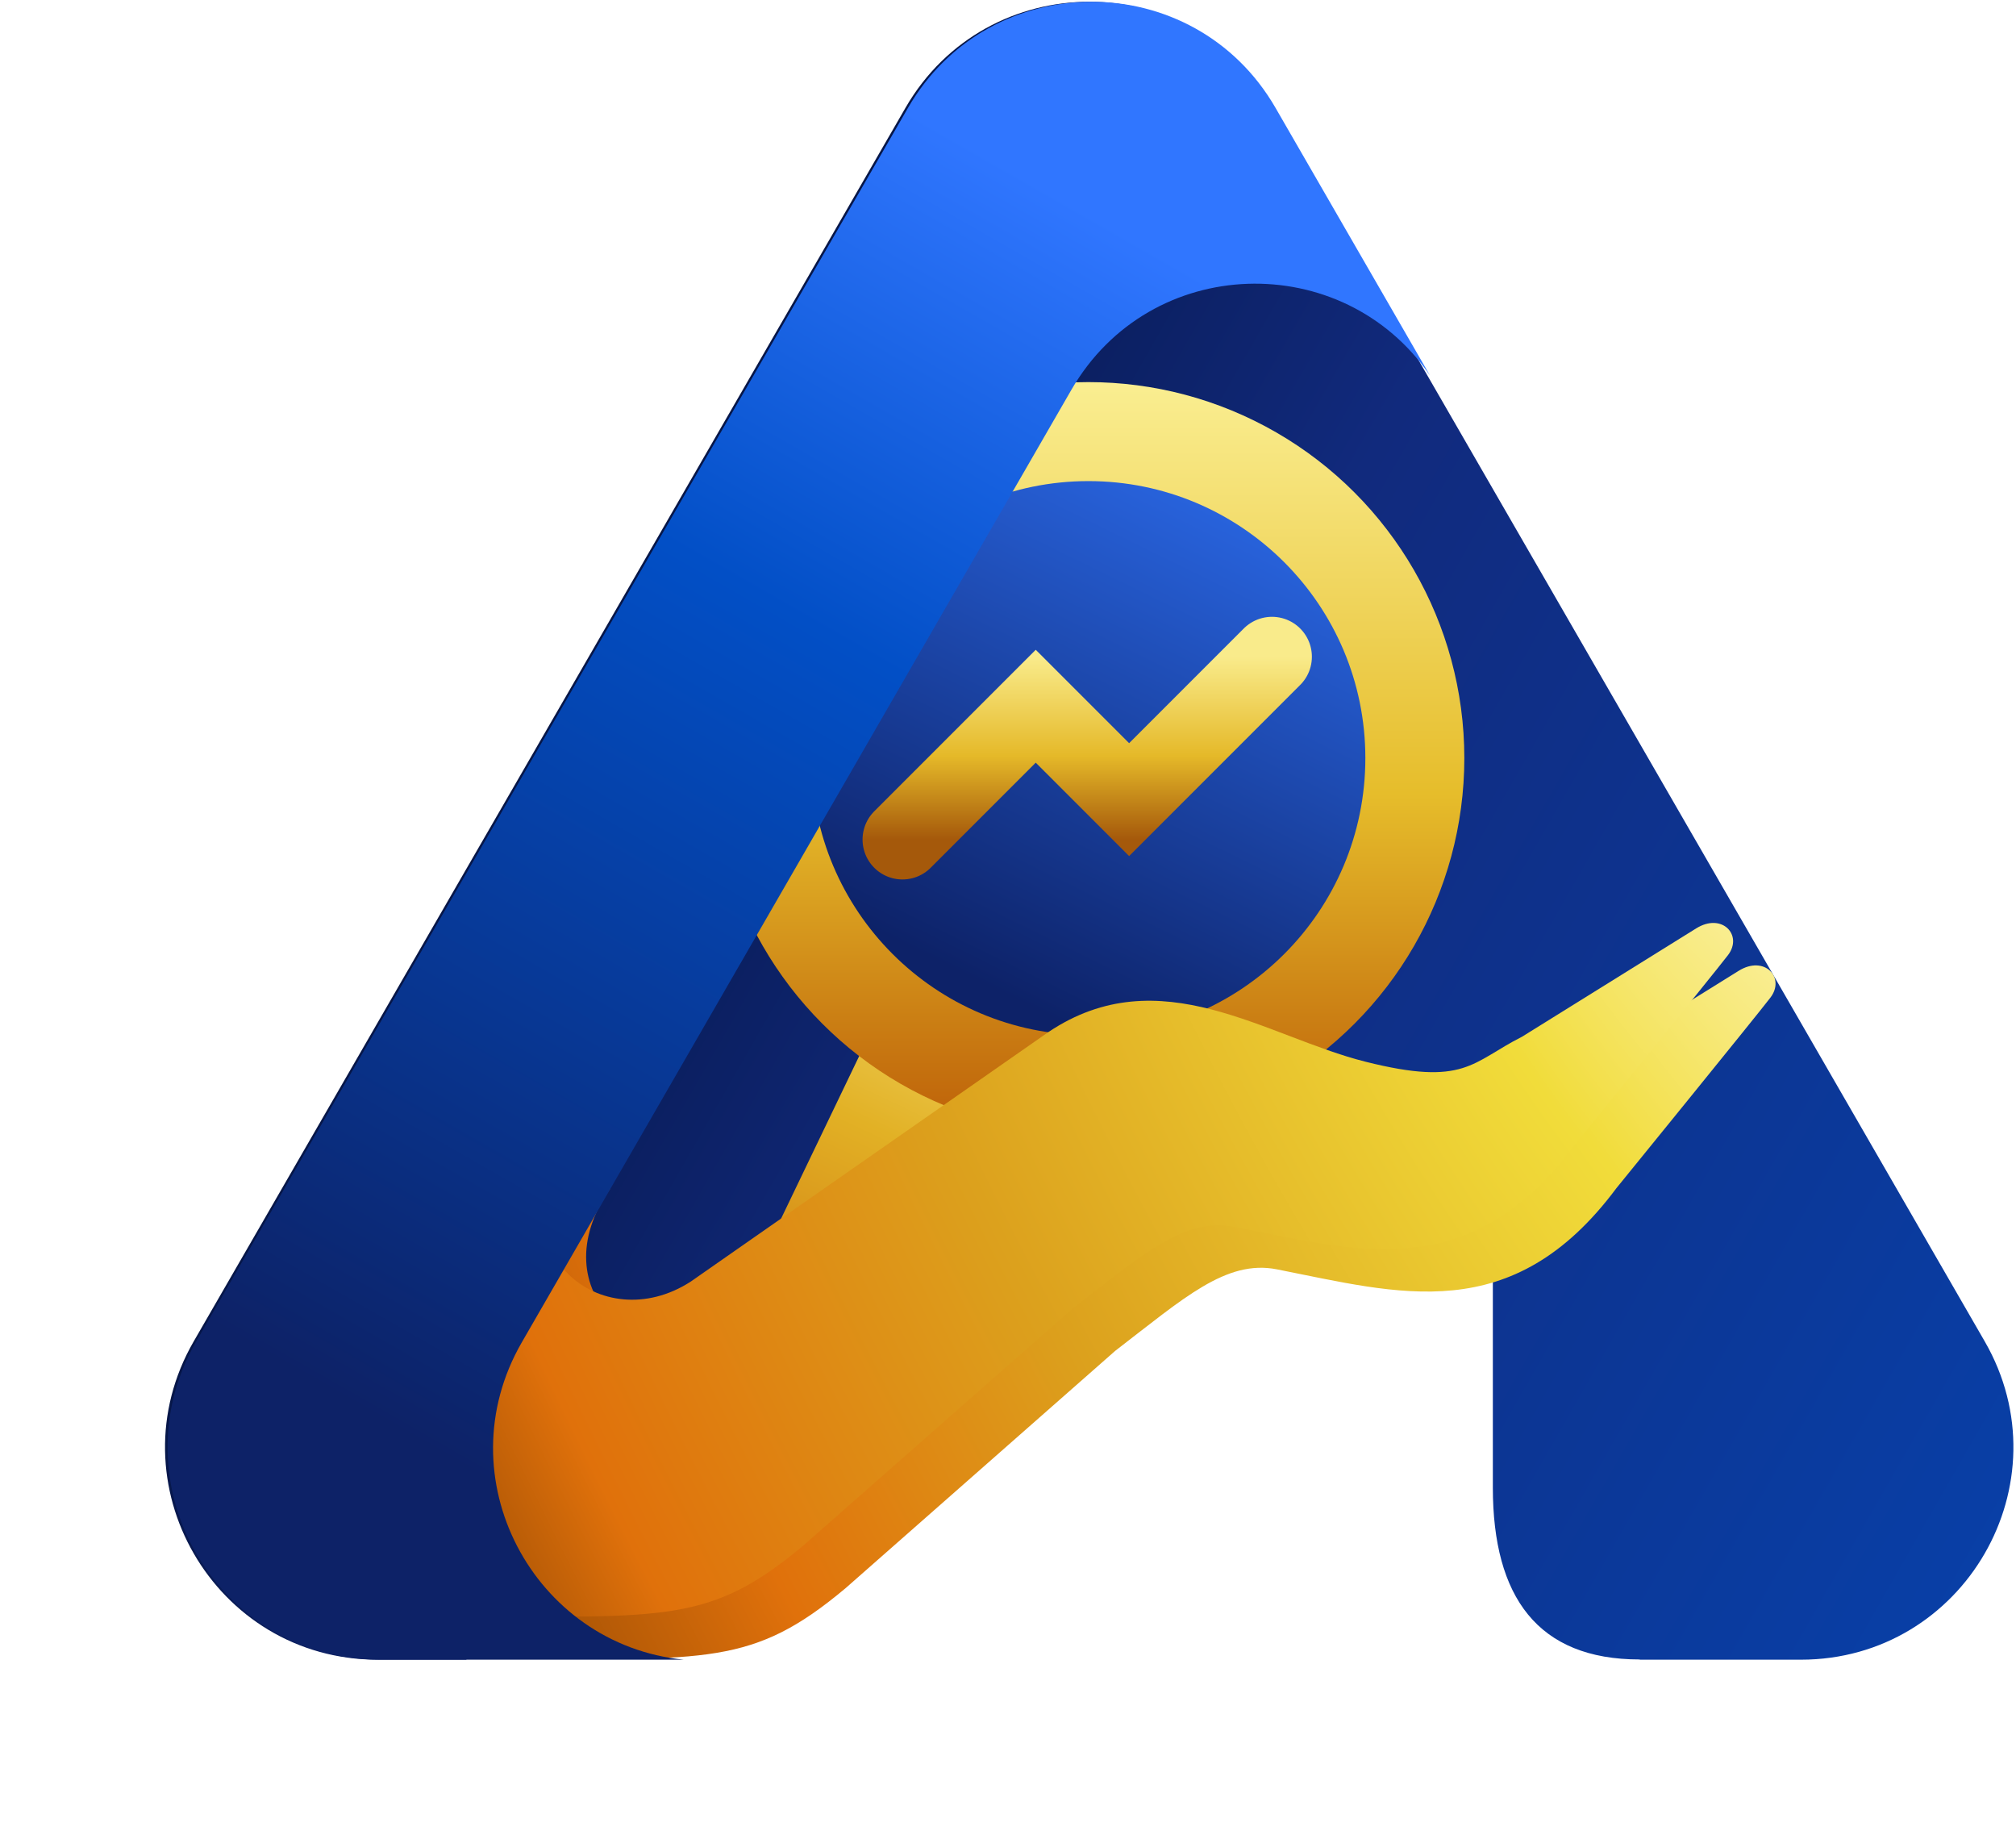 <svg width="239" height="217" viewBox="0 0 239 217" fill="none" xmlns="http://www.w3.org/2000/svg">
<path fill-rule="evenodd" clip-rule="evenodd" d="M150.918 12.791C141.235 -3.986 117.021 -3.986 107.338 12.791L22.969 158.974C13.289 175.746 25.393 196.708 44.758 196.708H55.3L53.753 190.342L112.674 148.63L176.979 136V176.304C176.979 189.286 182.312 196.682 194.388 196.682L194.396 196.708H213.497C232.863 196.708 244.967 175.746 235.287 158.974L150.918 12.791Z" fill="url(#paint0_linear_859_12149)"/>
<path d="M86.912 156.933C76.295 163.776 63.716 153.109 72.37 140.831L70.106 130.869L53.149 141.687L30.658 166.644L47.111 196.633H60.093C83.892 196.633 89.224 197.472 100.246 188.23L132.211 160.103C140.298 153.896 145.344 149.26 151.367 150.442C165.808 153.276 179.243 157.436 191.621 140.831C191.621 140.831 208.074 120.604 209.885 118.239C211.697 115.874 209.181 113.151 206.112 115.069C203.042 116.988 185.482 127.9 185.482 127.9C179.494 130.919 178.739 133.837 166.915 130.869C155.091 127.9 142.562 118.494 129.329 127.347L86.912 156.933Z" fill="url(#paint1_radial_859_12149)"/>
<rect width="75.882" height="15.868" transform="matrix(0.433 -0.901 0.901 0.433 81.82 166.861)" fill="url(#paint2_linear_859_12149)"/>
<ellipse cx="129.034" cy="89.852" rx="44.564" ry="44.564" fill="url(#paint3_linear_859_12149)"/>
<ellipse cx="129.033" cy="89.852" rx="32.832" ry="32.832" fill="url(#paint4_linear_859_12149)"/>
<path d="M106.988 99.503L122.789 83.702L133.859 94.772L150.795 77.836" stroke="url(#paint5_linear_859_12149)" stroke-width="9.462" stroke-linecap="round"/>
<g filter="url(#filter0_d_859_12149)">
<path d="M86.912 156.933C76.295 163.776 63.716 153.109 72.37 140.831L70.106 130.869L53.149 141.687L30.658 166.644L47.111 196.633H60.093C83.892 196.633 89.224 197.472 100.246 188.23L132.211 160.103C140.298 153.896 145.344 149.26 151.367 150.442C165.808 153.276 179.243 157.436 191.621 140.831C191.621 140.831 208.074 120.604 209.885 118.239C211.697 115.874 209.181 113.151 206.112 115.069C203.042 116.988 185.482 127.9 185.482 127.9C179.494 130.919 178.739 133.837 166.915 130.869C155.091 127.9 142.562 118.494 129.329 127.347L86.912 156.933Z" fill="url(#paint6_radial_859_12149)"/>
</g>
<path fill-rule="evenodd" clip-rule="evenodd" d="M151.22 12.791C141.537 -3.986 117.323 -3.986 107.64 12.791L23.271 158.974C13.591 175.746 25.695 196.708 45.061 196.708H81.073C63.235 194.951 52.615 175.116 61.858 159.1L127.012 46.204C136.356 30.013 159.234 29.447 169.524 44.506L151.22 12.791Z" fill="url(#paint7_linear_859_12149)"/>
<defs>
<filter id="filter0_d_859_12149" x="0.468" y="84.231" width="230.154" height="132.549" filterUnits="userSpaceOnUse" color-interpolation-filters="sRGB">
<feFlood flood-opacity="0" result="BackgroundImageFix"/>
<feColorMatrix in="SourceAlpha" type="matrix" values="0 0 0 0 0 0 0 0 0 0 0 0 0 0 0 0 0 0 127 0" result="hardAlpha"/>
<feOffset dx="-5.032" dy="-5.032"/>
<feGaussianBlur stdDeviation="12.579"/>
<feComposite in2="hardAlpha" operator="out"/>
<feColorMatrix type="matrix" values="0 0 0 0 0 0 0 0 0 0 0 0 0 0 0 0 0 0 0.25 0"/>
<feBlend mode="normal" in2="BackgroundImageFix" result="effect1_dropShadow_859_12149"/>
<feBlend mode="normal" in="SourceGraphic" in2="effect1_dropShadow_859_12149" result="shape"/>
</filter>
<linearGradient id="paint0_linear_859_12149" x1="129.128" y1="-24.963" x2="401.845" y2="131.118" gradientUnits="userSpaceOnUse">
<stop stop-color="#061648"/>
<stop offset="0.217" stop-color="#112A7D"/>
<stop offset="1" stop-color="#0152CC"/>
</linearGradient>
<radialGradient id="paint1_radial_859_12149" cx="0" cy="0" r="1" gradientUnits="userSpaceOnUse" gradientTransform="translate(210.54 85.08) rotate(155.142) scale(183.498 401.304)">
<stop stop-color="#FFFAD0"/>
<stop offset="0.244" stop-color="#F1DC3A"/>
<stop offset="0.585" stop-color="#DCA11D"/>
<stop offset="0.824" stop-color="#E0710B"/>
<stop offset="1" stop-color="#9E4E04"/>
</radialGradient>
<linearGradient id="paint2_linear_859_12149" x1="-1.202" y1="0.479" x2="72.99" y2="-0.097" gradientUnits="userSpaceOnUse">
<stop stop-color="#C96509"/>
<stop offset="0.547" stop-color="#E2B125"/>
<stop offset="1" stop-color="#F9ED8F"/>
</linearGradient>
<linearGradient id="paint3_linear_859_12149" x1="129.034" y1="45.288" x2="129.034" y2="134.416" gradientUnits="userSpaceOnUse">
<stop stop-color="#FAEE91"/>
<stop offset="0.547" stop-color="#E6BD2B"/>
<stop offset="1" stop-color="#BD5F08"/>
<stop offset="1" stop-color="#D9D9D9" stop-opacity="0"/>
</linearGradient>
<linearGradient id="paint4_linear_859_12149" x1="164.893" y1="49.545" x2="129.033" y2="122.684" gradientUnits="userSpaceOnUse">
<stop stop-color="#3076FF"/>
<stop offset="1" stop-color="#0D2268"/>
</linearGradient>
<linearGradient id="paint5_linear_859_12149" x1="128.891" y1="77.836" x2="128.891" y2="99.503" gradientUnits="userSpaceOnUse">
<stop stop-color="#F9EB8B"/>
<stop offset="0.542" stop-color="#E5B929"/>
<stop offset="1" stop-color="#A5590B"/>
</linearGradient>
<radialGradient id="paint6_radial_859_12149" cx="0" cy="0" r="1" gradientUnits="userSpaceOnUse" gradientTransform="translate(210.54 85.08) rotate(155.142) scale(183.498 401.304)">
<stop stop-color="#FFFAD0"/>
<stop offset="0.244" stop-color="#F1DC3A"/>
<stop offset="0.585" stop-color="#DCA11D"/>
<stop offset="0.885" stop-color="#E0710B"/>
<stop offset="1" stop-color="#9E4E04"/>
</radialGradient>
<linearGradient id="paint7_linear_859_12149" x1="185.132" y1="38.638" x2="94.695" y2="196.708" gradientUnits="userSpaceOnUse">
<stop offset="0.089" stop-color="#3076FF"/>
<stop offset="0.411" stop-color="#024FC6"/>
<stop offset="1" stop-color="#0D2267"/>
</linearGradient>
</defs>
</svg>
